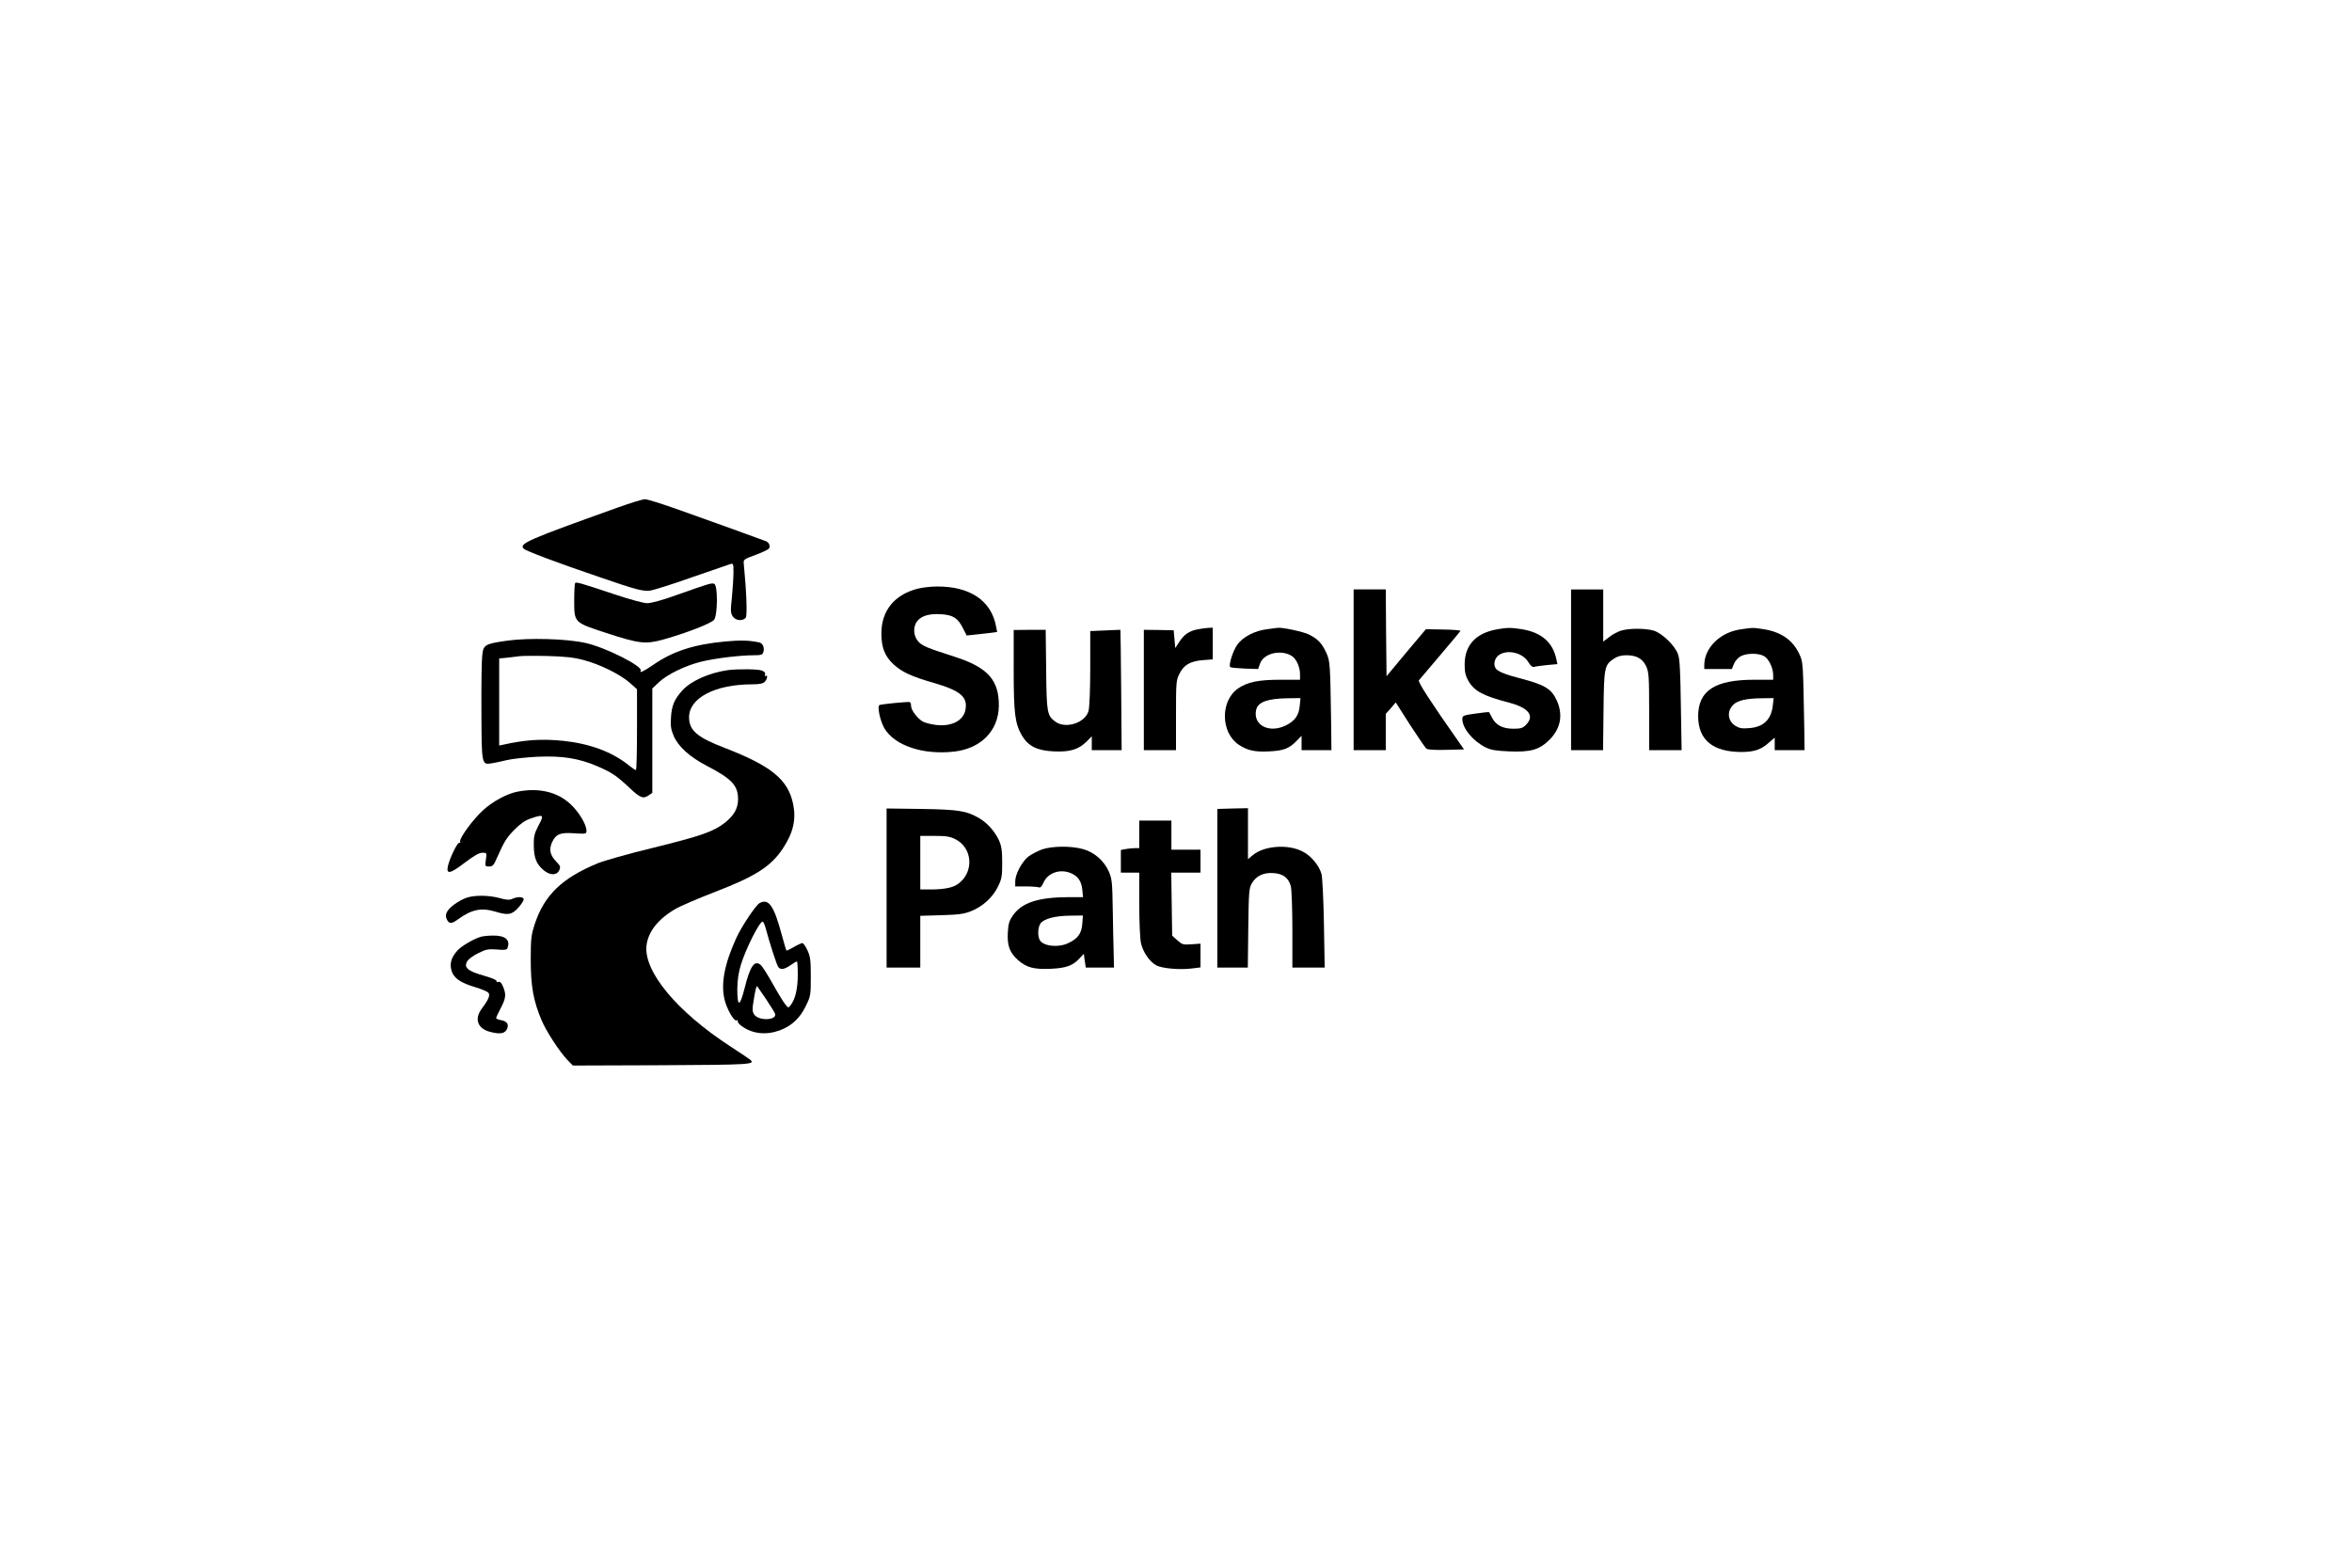 <?xml version="1.0" standalone="no"?>
<!DOCTYPE svg PUBLIC "-//W3C//DTD SVG 20010904//EN"
 "http://www.w3.org/TR/2001/REC-SVG-20010904/DTD/svg10.dtd">
<svg version="1.0" xmlns="http://www.w3.org/2000/svg"
 width="1536pt" height="1024pt" viewBox="0 0 1536 1024"
 preserveAspectRatio="xMidYMid meet">

<g transform="translate(0,1024) scale(0.1,-0.1)"
fill="#000000" stroke="none">
<path d="M4035 6925 c-585 -209 -648 -236 -615 -269 15 -15 219 -92 505 -189
226 -78 272 -90 319 -85 23 3 145 41 271 86 127 44 240 83 253 87 21 6 22 4
22 -53 0 -33 -5 -106 -10 -162 -10 -88 -9 -105 5 -126 18 -28 65 -33 85 -9 11
13 5 171 -13 356 -3 23 4 28 76 54 43 16 83 35 88 41 12 15 2 41 -19 49 -36
14 -377 137 -566 204 -109 39 -210 71 -225 70 -14 0 -93 -24 -176 -54z"/>
<path d="M3756 6432 c-3 -3 -6 -53 -6 -112 0 -148 -3 -145 208 -214 216 -71
259 -76 378 -42 149 42 308 104 327 127 24 30 26 226 1 236 -18 6 -32 2 -252
-76 -86 -31 -160 -51 -185 -51 -24 0 -116 25 -220 60 -210 70 -244 80 -251 72z"/>
<path d="M5990 6394 c-150 -40 -233 -143 -234 -289 -1 -92 22 -152 80 -205 55
-50 115 -78 260 -120 176 -51 225 -92 209 -176 -13 -72 -92 -112 -194 -99 -31
4 -68 13 -83 21 -34 18 -78 75 -78 102 0 11 -3 23 -8 26 -7 4 -175 -12 -198
-19 -17 -5 3 -102 31 -151 67 -115 255 -177 459 -153 174 21 287 137 289 298
2 169 -73 252 -288 321 -184 59 -215 72 -240 102 -31 37 -33 95 -5 131 28 35
80 50 156 45 78 -5 110 -25 143 -92 l24 -47 56 6 c31 3 76 8 99 11 l44 6 -7
36 c-31 169 -171 263 -388 261 -40 0 -97 -7 -127 -15z"/>
<path d="M8840 5865 l0 -525 105 0 105 0 0 118 0 119 33 37 32 38 93 -146 c52
-80 100 -150 107 -156 8 -7 57 -10 130 -8 l116 3 -42 60 c-176 250 -260 381
-253 391 5 6 68 80 139 164 72 84 131 156 133 159 1 4 -49 8 -112 9 l-114 2
-129 -153 -128 -154 -3 284 -2 283 -105 0 -105 0 0 -525z"/>
<path d="M10260 5865 l0 -525 105 0 104 0 3 258 c3 284 6 298 67 339 24 16 48
23 83 23 66 0 105 -22 129 -73 17 -38 19 -68 19 -294 l0 -253 106 0 106 0 -5
293 c-3 214 -7 303 -18 332 -19 57 -105 140 -160 156 -55 16 -163 16 -215 -1
-21 -7 -56 -25 -76 -42 l-38 -29 0 171 0 170 -105 0 -105 0 0 -525z"/>
<path d="M7820 6129 c-55 -11 -87 -33 -120 -84 l-25 -38 -5 58 -5 58 -97 2
-98 1 0 -393 0 -393 105 0 105 0 0 228 c0 216 1 230 23 272 28 57 70 81 152
88 l65 5 0 103 0 104 -27 -1 c-16 -1 -48 -5 -73 -10z"/>
<path d="M8275 6130 c-79 -9 -158 -50 -194 -100 -29 -40 -59 -135 -47 -147 3
-4 46 -8 94 -10 l88 -3 13 36 c24 68 139 94 209 48 29 -19 52 -72 52 -119 l0
-35 -127 0 c-145 0 -217 -15 -278 -57 -116 -81 -114 -287 4 -367 57 -38 105
-49 200 -44 95 5 129 18 179 69 l32 33 0 -47 0 -47 98 0 97 0 -2 183 c-6 384
-7 398 -31 452 -29 63 -55 91 -113 120 -37 19 -180 49 -207 44 -4 -1 -34 -5
-67 -9z m213 -501 c-6 -62 -31 -97 -88 -126 -112 -57 -221 1 -196 103 13 49
75 71 205 73 l84 1 -5 -51z"/>
<path d="M9780 6130 c-142 -25 -214 -102 -215 -230 0 -51 6 -74 24 -107 39
-68 98 -99 271 -144 124 -33 164 -86 105 -144 -20 -21 -34 -25 -82 -25 -69 0
-114 23 -139 72 -9 18 -18 34 -19 36 -2 2 -41 -2 -89 -9 -81 -11 -86 -14 -86
-36 0 -59 68 -142 150 -184 36 -18 66 -23 156 -27 142 -6 198 11 264 77 73 73
89 164 46 257 -35 76 -79 102 -246 145 -89 23 -140 44 -152 63 -17 24 -8 65
18 85 54 42 158 19 195 -44 14 -24 27 -34 38 -31 9 3 47 8 84 12 l68 6 -7 32
c-23 110 -97 175 -225 196 -72 11 -94 11 -159 0z"/>
<path d="M11367 6129 c-133 -19 -235 -119 -237 -231 l0 -28 90 0 90 0 14 34
c8 20 28 42 45 50 38 20 113 21 150 1 31 -16 61 -77 61 -125 l0 -30 -123 0
c-258 0 -367 -71 -367 -239 1 -155 96 -233 285 -233 82 1 126 15 178 62 l37
32 0 -41 0 -41 98 0 97 0 -2 143 c-8 439 -8 429 -31 482 -43 93 -117 146 -233
165 -71 11 -71 11 -152 -1z m210 -501 c-11 -89 -61 -137 -153 -144 -48 -4 -65
-1 -91 15 -51 32 -57 98 -11 140 28 26 84 39 182 40 l79 1 -6 -52z"/>
<path d="M6620 5865 c0 -286 9 -352 53 -428 42 -71 99 -100 209 -105 105 -5
161 12 214 64 l34 35 0 -46 0 -45 98 0 97 0 -3 392 c-2 216 -4 393 -5 394 -1
0 -46 -1 -99 -4 l-98 -4 0 -242 c0 -137 -5 -257 -11 -279 -21 -79 -149 -120
-217 -71 -54 41 -57 57 -60 340 l-3 260 -104 0 -105 -1 0 -260z"/>
<path d="M3311 6055 c-146 -21 -155 -26 -162 -100 -4 -33 -6 -198 -5 -366 1
-344 2 -346 66 -335 19 3 64 12 100 21 36 9 126 18 200 22 163 7 269 -10 391
-62 96 -42 122 -59 211 -142 70 -66 89 -73 126 -47 l22 15 0 341 0 341 41 39
c54 52 175 111 279 136 88 22 253 42 345 42 45 0 55 3 60 20 9 30 -3 59 -28
64 -68 14 -119 15 -220 6 -205 -19 -343 -64 -470 -152 -61 -42 -94 -58 -83
-39 17 28 -229 152 -359 181 -123 28 -372 35 -514 15z m499 -126 c105 -27 239
-93 303 -149 l47 -42 0 -264 c0 -145 -3 -264 -7 -264 -5 0 -27 15 -50 34 -109
86 -253 139 -426 157 -142 14 -246 7 -394 -26 l-23 -5 0 284 0 285 53 5 c28 3
66 8 82 10 17 2 98 3 180 1 113 -3 171 -9 235 -26z"/>
<path d="M4755 5863 c-121 -17 -242 -70 -298 -132 -53 -59 -70 -98 -75 -176
-4 -58 0 -80 18 -123 30 -69 105 -137 217 -195 162 -84 203 -128 203 -217 0
-60 -26 -106 -86 -154 -75 -58 -150 -85 -474 -165 -157 -38 -319 -84 -359
-101 -230 -95 -346 -207 -408 -394 -24 -74 -27 -95 -27 -236 0 -169 17 -267
70 -392 30 -73 117 -206 169 -261 l36 -37 581 2 c585 3 615 5 576 37 -7 6 -67
46 -133 89 -346 226 -562 487 -543 656 11 90 74 171 186 237 33 20 152 71 264
114 262 101 364 166 442 285 66 100 86 187 66 286 -32 161 -142 251 -448 369
-179 69 -232 114 -232 200 0 126 170 215 412 215 47 0 71 5 82 16 17 17 22 49
6 39 -6 -3 -7 1 -4 9 4 11 -3 19 -21 26 -25 10 -158 11 -220 3z"/>
<path d="M3380 5069 c-69 -13 -163 -64 -226 -122 -66 -60 -157 -185 -149 -205
2 -7 0 -10 -5 -7 -11 7 -63 -99 -75 -153 -12 -55 15 -50 109 22 62 47 95 66
116 66 29 0 30 0 23 -45 -6 -44 -5 -45 21 -45 23 0 31 8 52 58 50 111 60 127
114 183 38 38 70 61 104 72 87 30 91 26 53 -45 -28 -54 -32 -72 -31 -132 1
-80 17 -120 64 -160 42 -35 86 -35 102 -1 10 23 8 29 -20 58 -39 41 -47 75
-29 120 25 58 54 71 147 64 77 -5 80 -4 80 17 0 41 -51 125 -106 175 -86 79
-206 107 -344 80z"/>
<path d="M5790 4439 l0 -519 110 0 110 0 0 169 0 169 138 4 c111 3 148 8 193
26 76 30 142 90 176 160 25 51 28 67 28 157 0 80 -5 109 -21 146 -28 59 -76
114 -130 145 -83 48 -132 56 -376 60 l-228 3 0 -520z m450 319 c112 -57 122
-214 19 -290 -34 -26 -89 -37 -176 -38 l-73 0 0 175 0 175 93 0 c76 0 101 -4
137 -22z"/>
<path d="M7950 4438 l0 -518 99 0 100 0 3 258 c3 237 5 260 23 292 29 49 77
72 143 67 61 -4 97 -31 112 -86 5 -20 10 -147 10 -283 l0 -248 105 0 106 0 -5
288 c-3 162 -10 303 -16 324 -16 56 -69 119 -123 146 -96 50 -253 38 -327 -25
l-30 -25 0 167 0 166 -100 -2 -100 -3 0 -518z"/>
<path d="M7440 4790 l0 -90 -29 0 c-16 0 -43 -3 -60 -6 l-31 -6 0 -74 0 -74
60 0 60 0 0 -205 c0 -112 5 -227 11 -254 13 -60 57 -124 101 -147 38 -20 152
-30 232 -20 l56 7 0 78 0 77 -59 -4 c-54 -4 -61 -2 -92 26 l-34 30 -3 206 -3
206 95 0 96 0 0 75 0 75 -95 0 -95 0 0 95 0 95 -105 0 -105 0 0 -90z"/>
<path d="M6803 4691 c-28 -11 -68 -31 -87 -46 -41 -32 -86 -115 -86 -162 l0
-33 69 0 c38 0 76 -3 85 -6 10 -4 19 5 30 29 25 61 99 91 168 68 53 -18 80
-52 86 -111 l5 -50 -94 0 c-199 -1 -304 -35 -364 -119 -23 -33 -30 -54 -33
-107 -6 -89 11 -136 66 -185 57 -50 105 -62 217 -57 98 5 141 20 186 69 l27
29 6 -45 7 -45 92 0 92 0 -2 92 c-2 51 -4 181 -6 288 -3 179 -5 199 -26 248
-32 71 -94 125 -169 146 -79 22 -203 20 -269 -3z m265 -486 c-5 -64 -30 -97
-93 -126 -66 -31 -163 -19 -185 21 -15 28 -12 83 5 108 22 31 96 50 194 51
l83 1 -4 -55z"/>
<path d="M3047 4376 c-52 -19 -111 -61 -127 -91 -10 -19 -11 -31 -2 -50 15
-31 30 -31 73 0 89 65 153 78 245 50 82 -25 107 -20 148 25 20 22 36 47 36 55
0 18 -38 20 -74 4 -20 -9 -38 -8 -84 5 -70 19 -163 20 -215 2z"/>
<path d="M4959 4340 c-25 -15 -117 -153 -151 -228 -78 -171 -102 -301 -75
-406 17 -64 62 -140 78 -131 5 4 8 1 7 -6 -2 -7 12 -23 31 -35 69 -48 157 -56
244 -24 77 29 131 79 169 158 32 65 33 71 33 192 0 107 -3 132 -22 173 -12 26
-27 47 -33 47 -6 0 -32 -12 -56 -26 -25 -15 -46 -25 -48 -23 -2 2 -16 49 -31
104 -51 191 -86 240 -146 205z m41 -162 c25 -94 73 -244 83 -255 15 -19 38
-16 79 12 20 14 39 25 42 25 4 0 6 -40 6 -88 0 -89 -16 -158 -46 -197 -15 -20
-15 -20 -36 5 -11 13 -47 72 -80 131 -33 59 -68 115 -78 124 -42 38 -71 -4
-107 -149 -32 -126 -48 -127 -48 -3 1 56 8 106 24 157 32 104 121 280 141 280
5 0 14 -19 20 -42z m2 -463 c29 -44 56 -87 59 -95 18 -45 -107 -51 -136 -6
-12 18 -13 34 -4 86 11 71 19 103 24 98 2 -2 27 -39 57 -83z"/>
<path d="M3140 4121 c-49 -15 -125 -60 -151 -88 -42 -45 -54 -87 -40 -134 15
-49 59 -79 157 -108 40 -12 77 -28 83 -35 14 -16 2 -45 -43 -105 -49 -66 -28
-128 51 -150 69 -19 103 -13 116 22 10 28 -3 46 -39 53 -19 3 -34 10 -34 14 0
4 14 34 30 65 34 64 37 90 15 141 -10 25 -20 34 -30 30 -8 -3 -14 0 -12 6 1 7
-36 22 -86 36 -104 29 -131 54 -104 96 9 13 41 36 72 51 48 24 64 27 120 23
50 -5 65 -2 69 9 21 53 -14 83 -94 82 -30 0 -66 -4 -80 -8z"/>
</g>
</svg>
